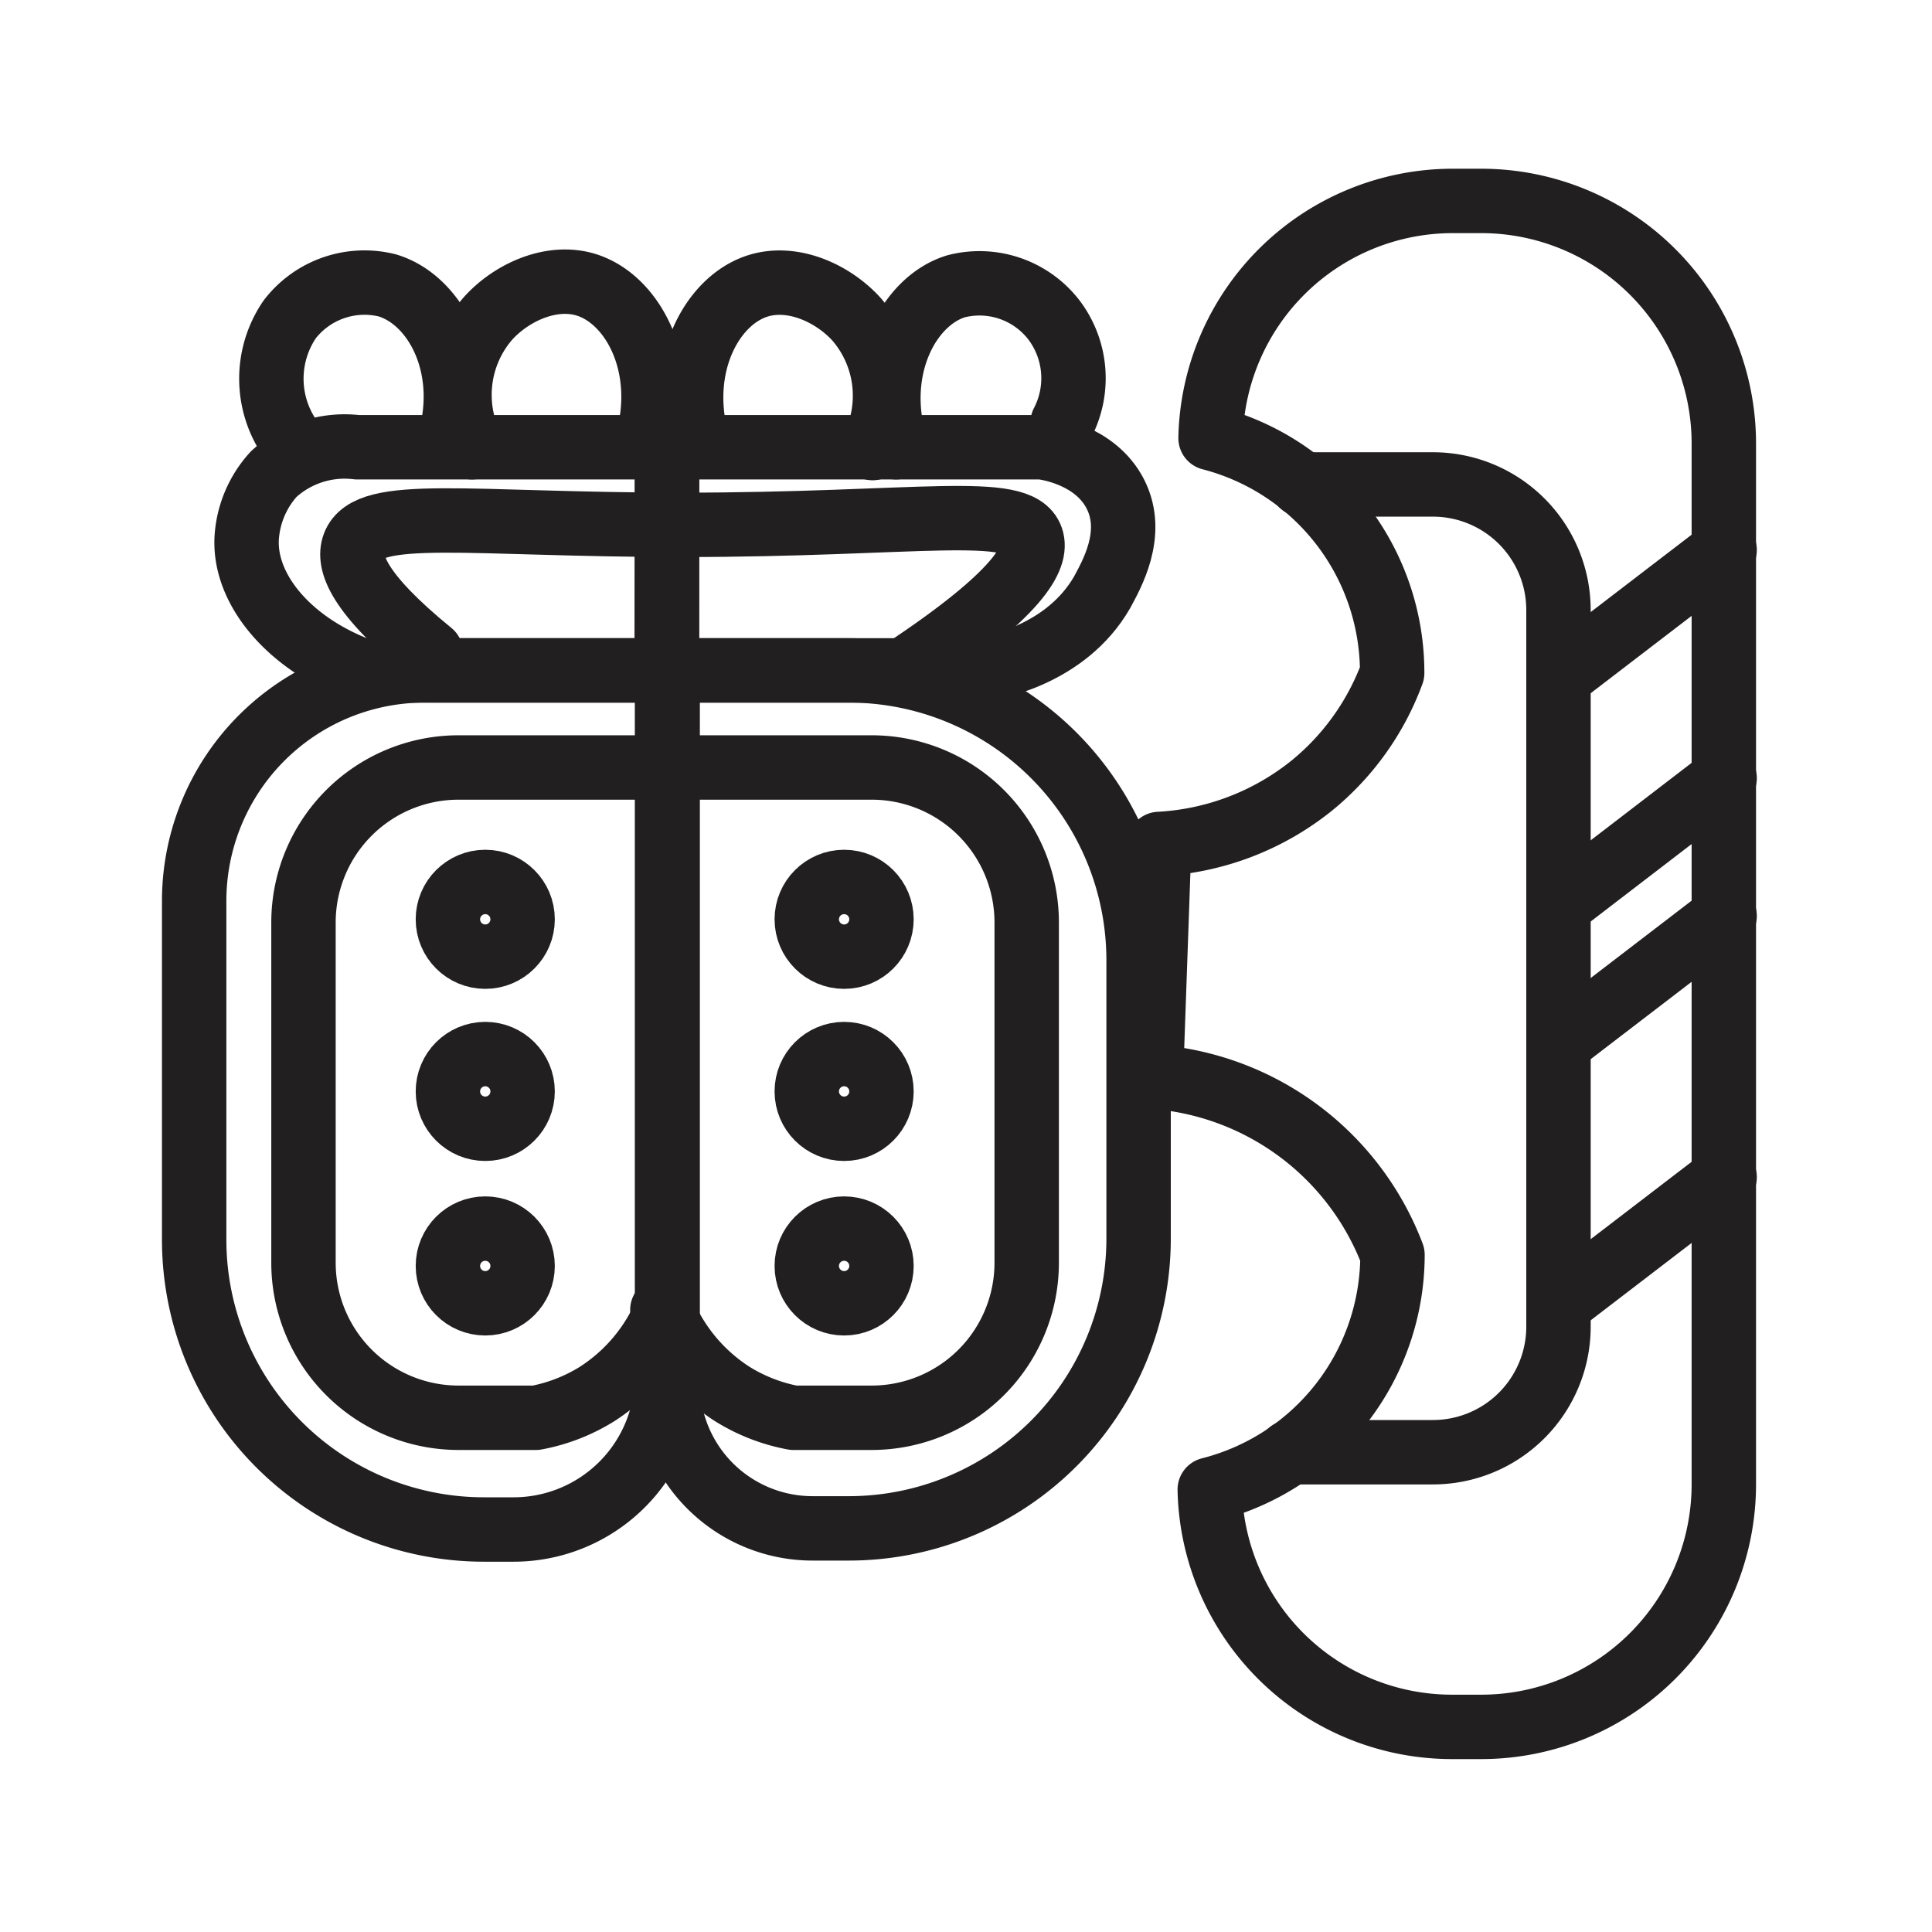 <svg id="Symbols" xmlns="http://www.w3.org/2000/svg" viewBox="0 0 120 120"><defs><style>.cls-1{fill:none;stroke:#211f1f;stroke-linecap:round;stroke-linejoin:round;stroke-width:4px;}</style></defs><path class="cls-1" d="M41.43,41.64H52.72a18,18,0,0,1,18,18V76.93a18,18,0,0,1-18,18H50.47a9,9,0,0,1-9-9V41.64a0,0,0,0,1,0,0Z"/><path class="cls-1" d="M26.43,41.64h15a0,0,0,0,1,0,0V85.43A9.53,9.53,0,0,1,31.9,95H30.06a18,18,0,0,1-18-18V56A14.32,14.32,0,0,1,26.43,41.64Z"/><path class="cls-1" d="M69.29,30.71c-1.24-2.47-4.27-2.89-4.6-2.93H41.43V41.64H60.71c.85-.13,5.48-.91,7.75-4.86C69,35.76,70.53,33.17,69.29,30.71Z"/><path class="cls-1" d="M41.43,27.78H22.19A6.5,6.5,0,0,0,17,29.45a6.49,6.49,0,0,0-1.68,4C15.17,36.66,18,40,22.41,41.64h19Z"/><path class="cls-1" d="M26.77,40.55c-4.56-3.72-5.18-5.63-4.78-6.7.89-2.38,7.1-1.26,20.3-1.25,14.69,0,21-1.36,21.77.83.41,1.17-.7,3.42-7.93,8.21"/><path class="cls-1" d="M41.43,47.67H28.48a9.63,9.63,0,0,0-9.63,9.62V78.43a9.63,9.63,0,0,0,9.63,9.63h4.81a11,11,0,0,0,3.77-1.46,11.26,11.26,0,0,0,4.37-5.24"/><circle class="cls-1" cx="30.14" cy="57.1" r="2.32"/><circle class="cls-1" cx="30.14" cy="67.79" r="2.32"/><circle class="cls-1" cx="30.14" cy="78.63" r="2.32"/><path class="cls-1" d="M41.14,47.67h13a9.63,9.63,0,0,1,9.63,9.62V78.43a9.63,9.63,0,0,1-9.63,9.63H49.28a11,11,0,0,1-3.77-1.46,11.26,11.26,0,0,1-4.37-5.24"/><circle class="cls-1" cx="52.43" cy="57.1" r="2.32"/><circle class="cls-1" cx="52.43" cy="67.79" r="2.32"/><circle class="cls-1" cx="52.43" cy="78.63" r="2.32"/><path class="cls-1" d="M18.85,28.22A6.53,6.53,0,0,1,18,19.83a5.86,5.86,0,0,1,6.07-2.1c3.08.94,5.28,5.28,3.74,10"/><path class="cls-1" d="M29.31,27.78a7.25,7.25,0,0,1,1-8c1.43-1.59,3.9-2.75,6.07-2.1,3,.91,5.22,5.23,3.74,10"/><path class="cls-1" d="M66,26.26a6,6,0,0,0-.54-6.39,5.84,5.84,0,0,0-6.07-2.09c-3,.91-5.23,5.24-3.73,10"/><path class="cls-1" d="M54.2,27.83a7.25,7.25,0,0,0-1-8c-1.43-1.58-3.89-2.74-6.07-2.09-3,.9-5.21,5.22-3.73,10"/><path class="cls-1" d="M92.05,12.48H90.19a15.05,15.05,0,0,0-15,14.73A15.05,15.05,0,0,1,86.47,41.8a16.28,16.28,0,0,1-5,7A16.51,16.51,0,0,1,72,52.42l-.51,14.45a17.23,17.23,0,0,1,15,11.07A15.05,15.05,0,0,1,75.14,92.52a15.05,15.05,0,0,0,15,14.74h1.86a15.07,15.07,0,0,0,15.07-15.07V27.55A15.07,15.07,0,0,0,92.05,12.48Z"/><path class="cls-1" d="M80.86,30.09H89a7.8,7.8,0,0,1,7.8,7.8V82.41A7.8,7.8,0,0,1,89,90.2H80.12"/><line class="cls-1" x1="96.8" y1="42.07" x2="107.12" y2="34.16"/><line class="cls-1" x1="96.8" y1="56.25" x2="107.12" y2="48.33"/><line class="cls-1" x1="96.8" y1="64.8" x2="107.12" y2="56.89"/><line class="cls-1" x1="96.8" y1="81.02" x2="107.12" y2="73.11"/></svg>
